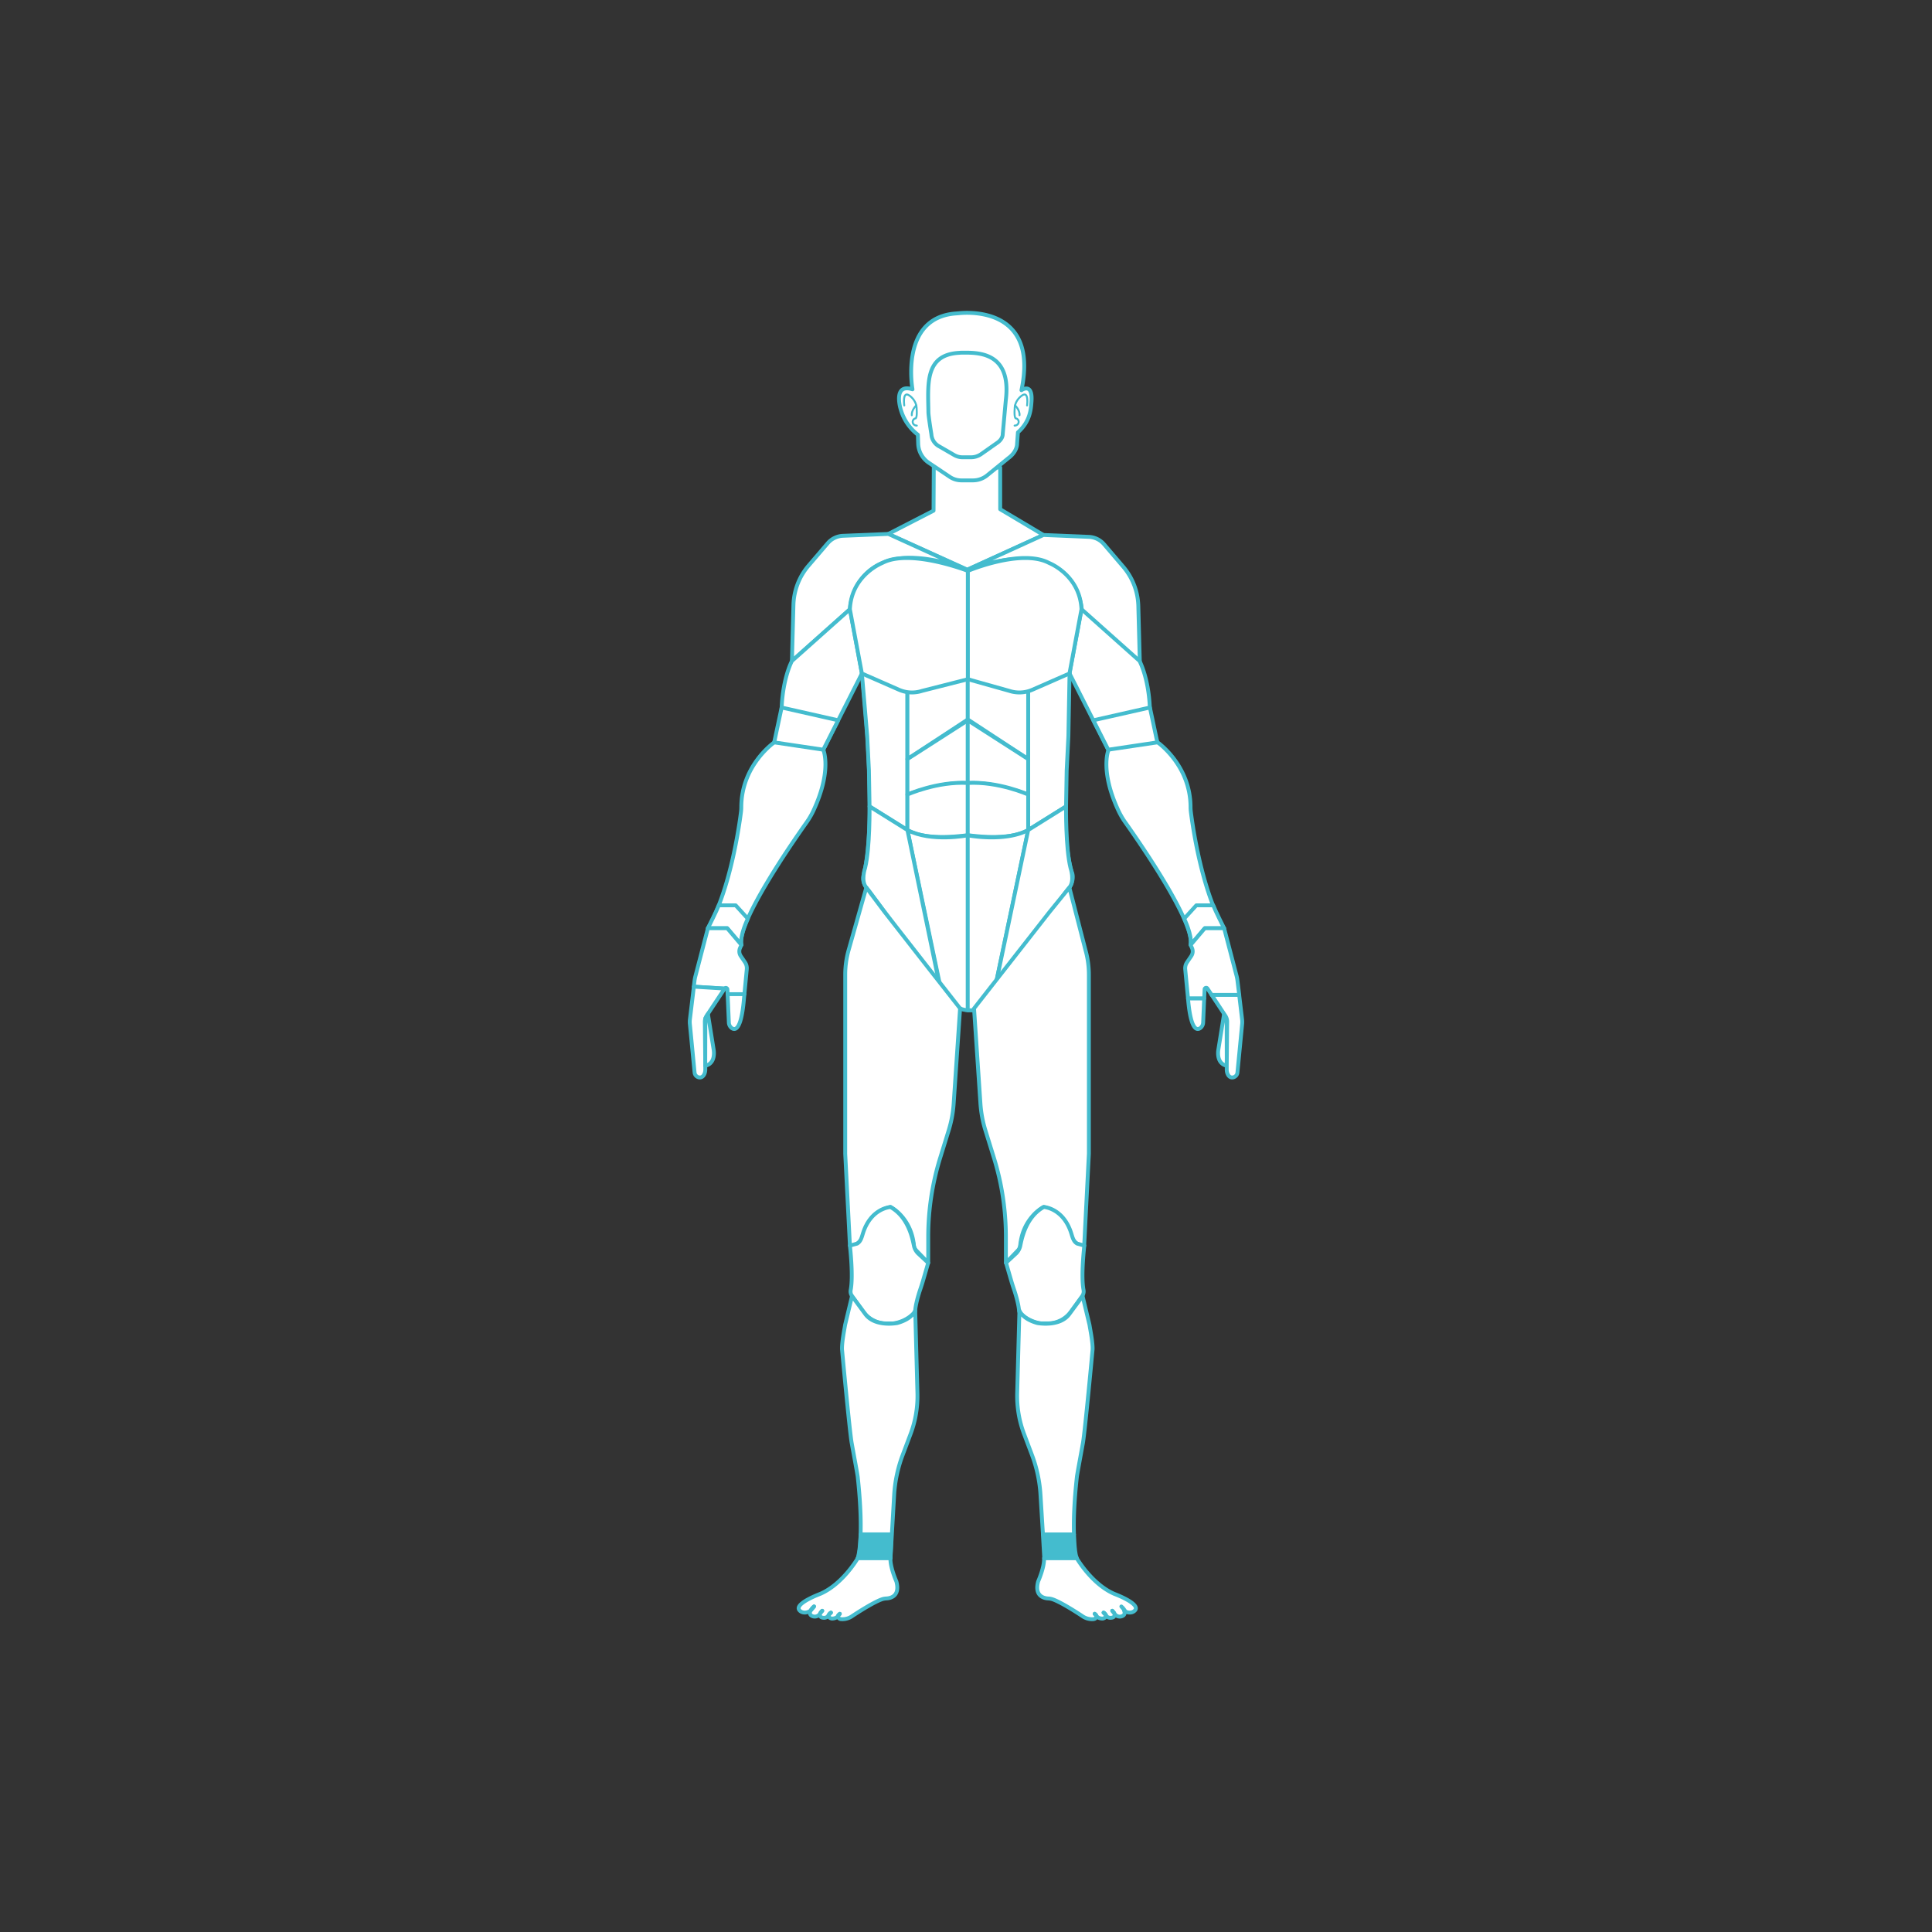 <svg xmlns="http://www.w3.org/2000/svg" viewBox="0 0 2000 2000"><rect x="0" y="0" width="2000" height="2000" fill="#333333" stroke="none"/><defs><style>.cls-1{fill:#fff;}.cls-1,.cls-2,.cls-3{stroke:#44bcce;stroke-linecap:round;stroke-linejoin:round;}.cls-1,.cls-3{stroke-width:4px;}.cls-2{fill:none;stroke-width:2px;}.cls-3{fill:#44bcce;}</style></defs><g id="목"><polyline class="cls-1" points="1035.4 483.9 1035.4 527.16 1080.17 553.82 1001.42 589.72 919.61 552.72 966.41 528.65 966.65 483.9 1035.4 483.9"/></g><g id="머리"><path class="cls-1" d="M944.61,403s-13.67-74.42,45.13-78.52c1-.07,2.06-.14,3.1-.25,10.35-1.06,82.66-5.52,64.56,79.7,0,0,11.86-8.56,10.41,11.77-.56,7.92-1.45,20.69-14.06,31.86l-.89,11.91s.36,7.92-9,14.77l-22,17.86a23.31,23.31,0,0,1-14.67,5.19H995.26a21.6,21.6,0,0,1-12-3.61L961.5,479.08a24.72,24.72,0,0,1-11-19.77l-.3-9.26a50.79,50.79,0,0,1-18.05-27.18C931.8,421.56,924.74,396.73,944.61,403Z"/><path class="cls-2" d="M936.09,419.72s-2.14-15.32,5.17-10.34c2,1.34,7.65,6,7.65,13.92,0,0,.74,8.23-1,9.79a2.72,2.72,0,0,0-.89.21,3.71,3.71,0,0,0-1,6.14,4.37,4.37,0,0,0,3.06,1.12"/><path class="cls-2" d="M948.49,419.67s-5.07,4.92-4.6,10.19"/><path class="cls-2" d="M1063.22,419.72s2.13-15.32-5.18-10.34c-2,1.34-7.64,6-7.64,13.92,0,0-.74,8.23,1,9.79a2.8,2.8,0,0,1,.9.21,3.7,3.7,0,0,1,1,6.14,4.34,4.34,0,0,1-3,1.12"/><path class="cls-2" d="M1050.82,419.67s5.07,4.92,4.59,10.19"/></g><g id="얼굴"><path class="cls-1" d="M992.13,365.31c.92-.06,1.83-.19,2.75-.19,15.28-.09,52.55-2.3,46.35,48.91L1038,449.71s.26,5-6.49,9.24l-15.89,11.17a18.46,18.46,0,0,1-10.57,3.25h-8.57a17.22,17.22,0,0,1-8.61-2.27L972.11,462a15.13,15.13,0,0,1-7.93-12.37s-3-18.36-3.09-22.71C960.69,397.92,957.17,367.61,992.13,365.31Z"/></g><g id="어깨"><path class="cls-1" d="M919.61,552.72l-47,1.95a21.85,21.85,0,0,0-15.73,7.65L837,585.56a65.43,65.43,0,0,0-15.64,40.73l-1.55,57.92,60-53.49s3.67-82.57,118.55-42.1Z"/><path class="cls-1" d="M1080.17,553.82l47,1.94a21.93,21.93,0,0,1,15.73,7.65l19.85,23.25a65.4,65.4,0,0,1,15.64,40.72l1.55,57.93-60-53.5s-3.67-82.56-118.55-42.09Z"/></g><g id="팔"><path class="cls-1" d="M852.25,776.08l40-78.9-12.42-66.46-60,53.49s-9.24,16.81-10.68,48.2a108.16,108.16,0,0,1-5.36,29.12l-2.33,7S767.57,792,767.38,835.3a38.86,38.86,0,0,1-.28,4.94c-1.74,13.89-11.11,81.06-34.28,120.64h20l14.09,16.61a.24.24,0,0,0,.42-.18c-3.5-23.61,52.15-104.11,67.41-125.65a80.54,80.54,0,0,0,7.4-12.66c19.46-42,10.11-62.92,10.11-62.92Z"/><path class="cls-1" d="M1232.74,840.24a40.8,40.8,0,0,1-.29-4.94c-.18-43.33-34.06-66.79-34.06-66.79H1198l-2.33-7a107.78,107.78,0,0,1-5.36-29.12c-1.44-31.39-10.69-48.2-10.69-48.2l-60-53.49-12.43,66.46,40,78.9.34.18c-.82,2-8.29,22.94,10.17,62.74a80.59,80.59,0,0,0,7.41,12.66c15.15,21.39,70.14,100.92,67.48,125.15a.38.38,0,0,0,.68.29L1247,960.88h20C1243.84,921.3,1234.47,854.13,1232.74,840.24Z"/></g><g id="팔꿈치"><polygon class="cls-1" points="809.14 732.41 867.67 745.64 852.25 776.08 801.45 768.51 809.14 732.41"/><polygon class="cls-1" points="1190.38 732.41 1131.84 745.64 1147.27 776.08 1198.07 768.51 1190.38 732.41"/></g><g id="손목"><path class="cls-1" d="M774.14,951s-8.65,17.61-6.65,27.21l-14.67-17.3h-20s9.25-18.41,11.25-23.7h17.52Z"/><path class="cls-1" d="M1225.87,951s8.65,17.61,6.65,27.21l14.67-17.3h20s-9.25-18.41-11.25-23.7h-17.52Z"/></g><g id="손"><path class="cls-1" d="M771.22,996.15l-4.39-6.47a8.61,8.61,0,0,1-.75-8.29l1.41-3.21-14.67-17.3h-20L720,1010.08A36,36,0,0,0,719,1015l-.77,6.42,31.83,2a1.61,1.61,0,0,1,2.95.81l.22,5h17.36l2.47-25.75A11.15,11.15,0,0,0,771.22,996.15Z"/><path class="cls-1" d="M1281,1015a36,36,0,0,0-.93-4.91l-12.87-49.2h-20l-14.67,17.3,1.41,3.21a8.61,8.61,0,0,1-.75,8.29l-4.39,6.47a11.15,11.15,0,0,0-1.86,7.29l2.9,30.19h16.74l.41-9.44a1.61,1.61,0,0,1,3-.81l4.35,6.57h28.51Z"/></g><g id="손가락"><path class="cls-1" d="M754.51,1058.52a7.49,7.49,0,0,0,2.94,5.73c3.51,2.58,9.38,2,12.3-26.1l.86-9H753.25Z"/><path class="cls-1" d="M714.2,1055.18a22.66,22.66,0,0,0-.05,4.87l4.87,50.17a5.66,5.66,0,0,0,4.68,5.14c1.9.27,4-.36,5.46-3.53a11,11,0,0,0,.94-4.74l0-3.9-.44-45.36a11.05,11.05,0,0,1,.56-3.62h0a11.25,11.25,0,0,1,1.31-2.73l2.2-3.32,16.39-24.78-31.83-2Z"/><path class="cls-1" d="M730.06,1103.19s8.73-.65,9-12.56a24.43,24.43,0,0,0-.24-3.73l-6-37.25-2.64,4.56h0Z"/><path class="cls-1" d="M1269.94,1103.19s-8.73-.65-9-12.56a24.51,24.51,0,0,1,.24-3.73l6-37.25,2.64,4.56Z"/><path class="cls-1" d="M1230.25,1038.15c2.92,28.09,8.79,28.68,12.3,26.1a7.49,7.49,0,0,0,2.94-5.73l1.07-24.89h-16.74Z"/><path class="cls-1" d="M1285.8,1055.18l-3-25.23h-28.51l12,18.21,2.2,3.32a11.27,11.27,0,0,1,1.87,6.35l-.44,45.36,0,3.9a11,11,0,0,0,.94,4.74c1.46,3.17,3.56,3.8,5.46,3.53a5.66,5.66,0,0,0,4.68-5.14l4.87-50.17A22.66,22.66,0,0,0,1285.8,1055.18Z"/></g><g id="허리"><path class="cls-1" d="M892.23,697.18s17,148,1.7,209.1a13.41,13.41,0,0,0,2.34,11.34l86.23,117.67c4.69,6.22,11.37,10.42,22.64,10.43h0c6.69,0,15.21-5.7,19-12.26,7.67-13.39,51.44-72.58,82.84-114.66,3-4,4.52-10.64,2.84-15.3-4.84-13.4-16.3-81.29-2.61-206.32Z"/><polygon class="cls-1" points="897.73 762.06 899.52 797.7 900.15 834.81 939.36 859.27 939.36 822.55 939.36 822.52 939.36 785.8 939.36 697.18 892.23 697.18 897.73 762.06"/><polygon class="cls-1" points="1064.37 697.18 1064.37 785.8 1064.37 822.52 1064.37 822.55 1064.37 859.27 1103.58 834.81 1104.21 797.7 1106 762.06 1107.19 697.18 1064.37 697.18"/></g><g id="배"><polygon class="cls-1" points="1001.94 697.18 1001.94 744.74 939.36 785.8 939.36 697.18 1001.94 697.18"/><path class="cls-1" d="M939.36,822.55s35.23-13.51,62.58-11.89v-65L939.36,785.8Z"/><path class="cls-1" d="M1001.94,864.53s-43.26,6.78-62.58-5.26V822.52s30.73-13.82,62.58-12Z"/><polygon class="cls-1" points="1001.79 697.18 1001.79 744.74 1064.37 785.8 1064.37 697.18 1001.79 697.18"/><path class="cls-1" d="M1064.37,822.55s-35.23-13.51-62.58-11.89v-65l62.58,40.16Z"/><path class="cls-1" d="M1001.79,864.53s43.26,6.78,62.58-5.26V822.52s-30.73-13.82-62.58-12Z"/></g><g id="갈비뼈"><path class="cls-1" d="M892.23,697.18,930.58,714a33.61,33.61,0,0,0,23.91,1.19l47.45-12.05V591s-58.38-22.75-87.35-8.83c-.71.34-1.41.7-2.12,1-4.84,2.15-31.19,15.32-32.66,47.54Z"/><path class="cls-1" d="M1107.11,697.18,1068.77,714a33.61,33.61,0,0,1-23.91,1.19l-42.92-12.05V591s53.85-22.75,82.82-8.83c.71.34,1.41.7,2.12,1,4.84,2.15,31.19,15.32,32.66,47.54Z"/></g><g id="골반"><path class="cls-1" d="M1001.94,1045.71v-181s-37.79,7.51-62.58-5.43l34.42,163.65S985.36,1045.73,1001.94,1045.71Z"/><path class="cls-1" d="M900.15,834.81s.55,43-4.62,63.76c0,0-4.67,13.14,1.24,20.23,1,1.19,2,2.35,2.94,3.59l73.22,99L939.36,859.27Z"/><path class="cls-1" d="M1001.79,1045.71v-181s37.79,7.51,62.58-5.43L1031,1017.74a40.6,40.6,0,0,1-5.42,13.49C1021.11,1038.32,1013.1,1047.15,1001.79,1045.71Z"/><path class="cls-1" d="M1103.58,834.81s-.55,43,4.62,63.76c0,0,4.67,13.14-1.24,20.23-1,1.19-2,2.35-2.94,3.59l-74.08,101.09,34.43-164.21Z"/></g><g id="허벅지"><path class="cls-1" d="M961,1002,915.8,944.14l-19-25.34-18.3,64.73a93.9,93.9,0,0,0-3.53,25.49v185.31l4.87,95.1a14,14,0,0,0,13.64-10.73c2.33-10.16,9.06-24.54,28.35-29.26,0,0,21.53,10.7,24.27,40a8,8,0,0,0,2.2,4.77l12.59,13.06v-26.83a276.48,276.48,0,0,1,12.35-81.72l8.85-28.63a121.37,121.37,0,0,0,5.15-27.76l6.63-98.42Z"/><path class="cls-1" d="M1123.68,983.53,1107,918.8l-20.6,25.34L1041.12,1002l-32.8,41.93,6.62,98.42a121.37,121.37,0,0,0,5.15,27.76l8.86,28.63a276.8,276.8,0,0,1,12.34,81.72v26.83l12.6-13.06a7.94,7.94,0,0,0,2.19-4.77c2.74-29.29,24.27-40,24.27-40,19.29,4.72,26,19.1,28.36,29.26a14,14,0,0,0,13.64,10.73h0l4.86-95.1V1009A93.9,93.9,0,0,0,1123.68,983.53Z"/></g><g id="무릎"><path class="cls-1" d="M879.81,1289.43s3.69,31,.83,45.89a8.23,8.23,0,0,0,1.4,6.38l11.66,16.1A29.4,29.4,0,0,0,917.5,1370h7a37.26,37.26,0,0,0,18.55-7.92c1.29-1.34,4.18-2.74,4.37-5.41.41-6.11,3.15-15.79,5.12-21.6,1.05-3.12,2.08-6.25,3-9.42l5.32-18.34-10.72-10a15.63,15.63,0,0,1-4.07-7.79c-1.83-9.14-6.42-30-24.27-40,0,0-20.09,1-28.39,27-1.35,4.22-2.29,8.75-6.18,10.89Z"/><path class="cls-1" d="M1122.5,1289.43s-3.7,31-.83,45.89a8.19,8.19,0,0,1-1.41,6.38l-11.66,16.1a29.37,29.37,0,0,1-23.8,12.15h-7a37.19,37.19,0,0,1-18.54-7.92c-1.3-1.34-4.19-2.74-4.37-5.41-.42-6.11-3.15-15.79-5.12-21.6-1.06-3.12-2.08-6.25-3-9.42l-5.33-18.34,10.73-10a15.69,15.69,0,0,0,4.06-7.79c1.83-9.14,6.42-30,24.27-40,0,0,20.09,1,28.39,27,1.35,4.22,2.3,8.75,6.18,10.89Z"/></g><g id="정강이"><path class="cls-1" d="M949.73,1442.16l-2.31-85.54s-2.71,8.62-18.59,13c0,0-22.88,4.46-33-9.15L882,1341.7l-7.1,29.6c-1.16,6.87-3.51,18.7-3.24,25.67,0,0,7.85,85,10,96.81,2.55,14.16,5.93,32.13,6.25,35,7,64.3,0,84.3,0,84.3,2.86-4.46,3-24.71,3-24.71h32.35l-1.43,24.71,3.78-65.29a140.81,140.81,0,0,1,8.81-41.54l8.24-21.89A111.32,111.32,0,0,0,949.73,1442.16Z"/><path class="cls-1" d="M1091.23,1588.41h20.56c-.46-13.18,0-32.44,3-59.59.32-2.91,3.7-20.88,6.25-35,2.11-11.77,10-96.81,10-96.81.27-7-2.08-18.8-3.24-25.67l-7.1-29.6-13.81,18.73c-10.1,13.61-33,9.15-33,9.15-15.88-4.34-18.59-13-18.59-13l-2.31,85.54a111.32,111.32,0,0,0,7.1,42.24l8.24,21.89a140.81,140.81,0,0,1,8.81,41.54l2.52,40.58Z"/></g><g id="아킬레스건_발목_발" data-name="아킬레스건&amp;발목&amp;발"><polygon class="cls-3" points="911.18 1588.41 911.18 1613.12 921.8 1613.12 922.8 1588.41 911.18 1588.41"/><polygon class="cls-3" points="1079.61 1588.41 1081.04 1613.12 1091.23 1613.12 1091.23 1588.41 1079.61 1588.41"/></g><g id="발목"><path class="cls-3" d="M911.18,1588.41h-20.3s-.11,20.25-3,24.71h23.27Z"/><path class="cls-3" d="M1091.23,1613.12h23.53s-.09-.26-.24-.8c-1.39-3.21-2-10.46-2.32-16.15-.17-2.31-.31-4.89-.41-7.76h-20.56Z"/></g><g id="발"><path class="cls-1" d="M887.91,1613.12S872.42,1640,849,1650c0,0-27,10-21.52,16.84,2,2.57,6.66,3.7,11.44.63,0,0-1.62,3.25,1,5a6.42,6.42,0,0,0,9.27-2.61s-1.62,3.24,1.44,4.5c0,0,5,1.82,7.18-2.5,0,0-.69,3,3.27,3.67,0,0,4.51.27,6.49-2.79a3.13,3.13,0,0,0,3.06,3.38,17.45,17.45,0,0,0,10.81-2.66s20.76-14,31.34-17.82a16.33,16.33,0,0,1,4.8-.92c3.72-.18,14.53-2,10.33-17.65,0,0-6.62-14.8-6.1-24H887.91Zm-49,54.39s2.16-3.42,3.78-4.5Zm10.26,2.35a19.19,19.19,0,0,1,2-2.35Zm8.62,2s1.29-2.09,2.37-2.45Zm9.76.88s-.18-.52,1.8-2.11Z"/><path class="cls-1" d="M838.92,1667.51l3.78-4.5C841.08,1664.09,838.92,1667.51,838.92,1667.51Z"/><path class="cls-1" d="M851.17,1667.51a19.19,19.19,0,0,0-2,2.35Z"/><path class="cls-1" d="M857.8,1671.86l2.37-2.45C859.09,1669.77,857.8,1671.86,857.8,1671.86Z"/><path class="cls-1" d="M867.56,1672.74l1.8-2.11C867.38,1672.22,867.56,1672.74,867.56,1672.74Z"/><path class="cls-1" d="M1163.67,1667.51s-2.16-3.42-3.78-4.5"/><path class="cls-1" d="M1153.59,1650c-23.42-10.08-38.91-36.92-38.91-36.92h-33.89c.53,9.15-6.1,24-6.1,24-4.2,15.61,6.61,17.47,10.33,17.65a16.46,16.46,0,0,1,4.81.92c10.57,3.79,31.34,17.82,31.34,17.82a17.42,17.42,0,0,0,10.8,2.66c3.4-.45,3.06-3.38,3.06-3.38,2,3.06,6.49,2.79,6.49,2.79,4-.72,3.27-3.67,3.27-3.67,2.16,4.32,7.18,2.5,7.18,2.5,3.06-1.26,1.44-4.5,1.44-4.5a6.42,6.42,0,0,0,9.27,2.61c2.62-1.71,1-5,1-5,4.78,3.07,9.39,1.94,11.44-.63C1180.62,1660,1153.59,1650,1153.59,1650Zm-18.56,22.7-1.8-2.11C1135.21,1672.22,1135,1672.74,1135,1672.74Zm7.39-3.33c1.08.36,2.37,2.45,2.37,2.45Zm9-1.9a19.62,19.62,0,0,1,2,2.35Z"/><path class="cls-1" d="M1153.41,1669.86a19.62,19.62,0,0,0-2-2.35Z"/><path class="cls-1" d="M1142.42,1669.41l2.37,2.45S1143.5,1669.77,1142.42,1669.41Z"/><path class="cls-1" d="M1133.23,1670.63l1.8,2.11S1135.21,1672.22,1133.23,1670.63Z"/><path class="cls-1" d="M1164.59,1667.51l-3.78-4.5C1162.43,1664.09,1164.59,1667.51,1164.59,1667.51Z"/></g></svg>